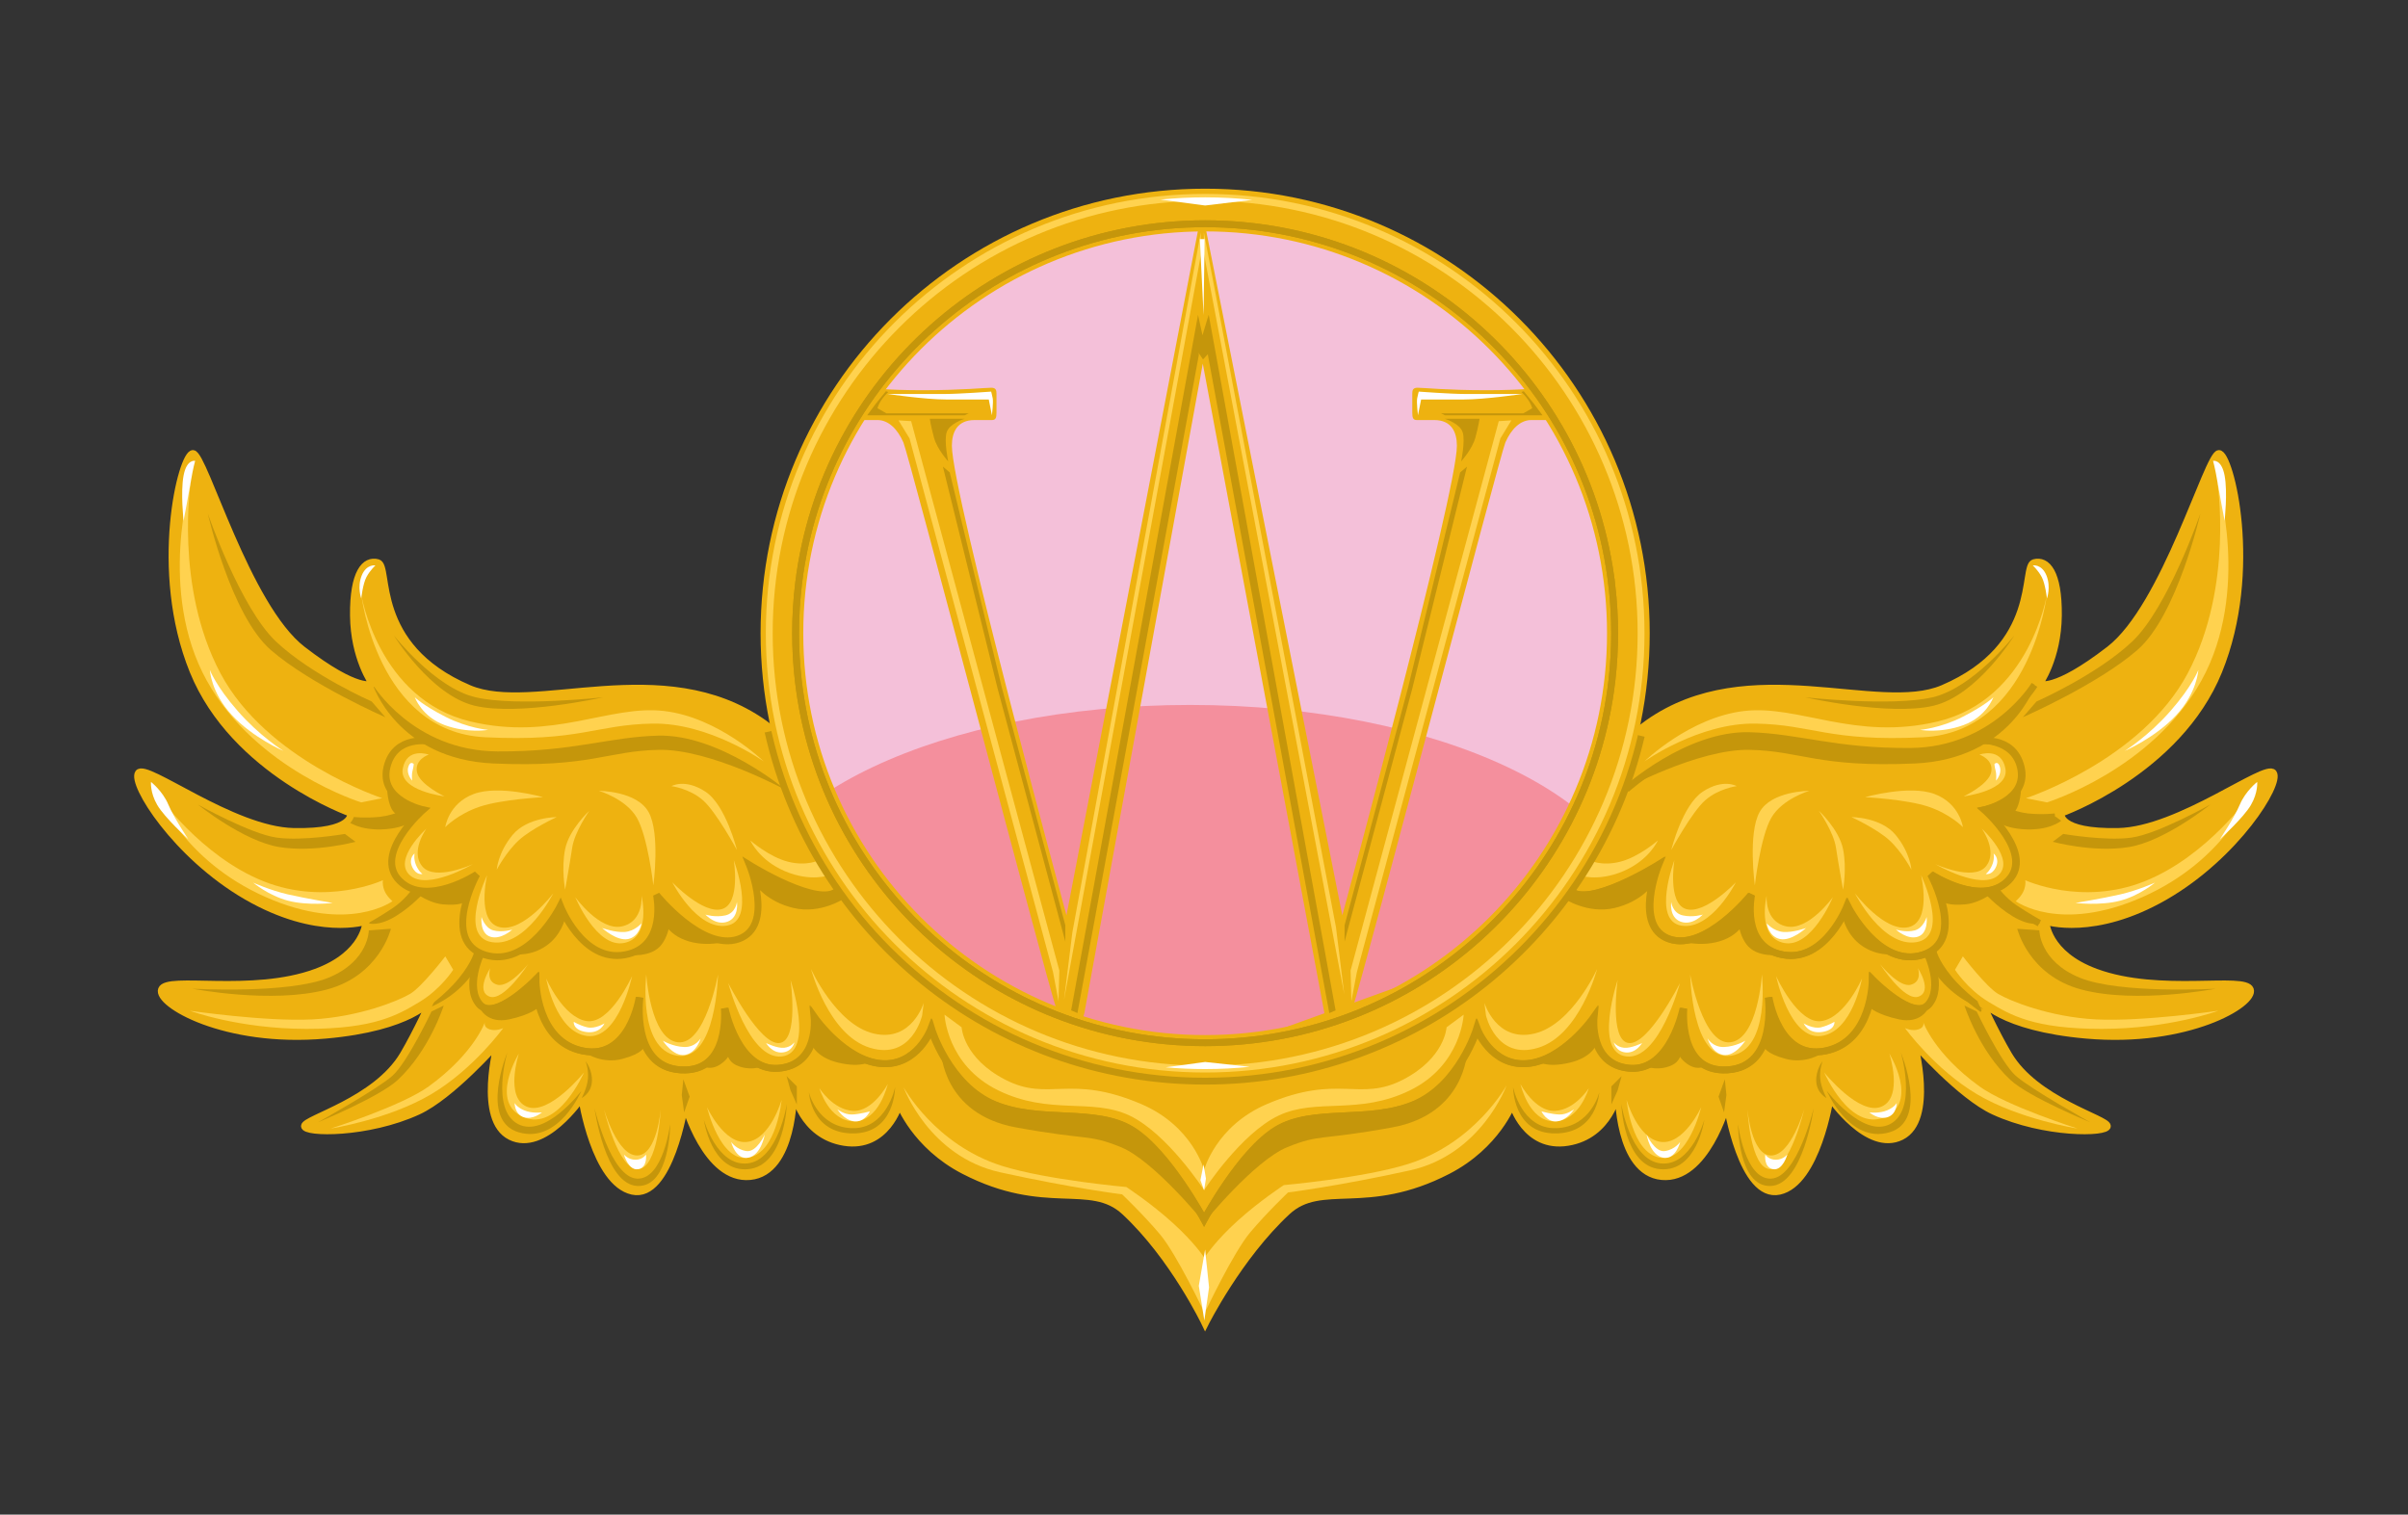 <?xml version="1.0" encoding="UTF-8"?>
<!-- Created with Inkscape (http://www.inkscape.org/) -->
<svg width="124mm" height="78mm" version="1.1" viewBox="0 0 124 78" xmlns="http://www.w3.org/2000/svg" xmlns:cc="http://creativecommons.org/ns#" xmlns:dc="http://purl.org/dc/elements/1.1/" xmlns:rdf="http://www.w3.org/1999/02/22-rdf-syntax-ns#">
 <rect x="0" y="0" width="124" height="78" fill="#333333" stroke="none"/>
 <defs>
  <clipPath id="clipPath20">
   <path d="m0 800h1e3v-800h-1e3z"/>
  </clipPath>
 </defs>
 <g transform="translate(0,-219)">
  <g transform="matrix(.353 0 0 -.353 -114.55 504.17)" clip-path="url(#clipPath20)">
   <g transform="translate(562.8 715.47)">
    <path d="m0 0c0-34.516-27.981-62.497-62.496-62.497-34.516 0-62.496 27.981-62.496 62.497s27.98 62.496 62.496 62.496c34.515 0 62.496-27.98 62.496-62.496" fill="#f4c0d9"/>
   </g>
   <g transform="translate(563.53 674.12)">
    <path d="m0 0c0-17.058-29.285-30.885-65.411-30.885s-65.412 13.827-65.412 30.885c0 17.057 29.286 30.885 65.412 30.885s65.411-13.828 65.411-30.885" fill="#f48f9d"/>
   </g>
   <g transform="translate(552.27 681.36)">
    <path d="m0 0s2.623 13.943 12.657 20.999c14.719 10.349 33.578 1.019 43.005 5.059 14.488 6.21 11.401 17.835 13.29 18.346 1.889 0.512 3.615-1.421 3.557-7.699-0.059-6.277-2.767-10.015-2.767-10.015s2.057-1.244 10.202 5.042c8.144 6.285 14.308 28.466 15.963 28.592 1.656 0.126 5.98-17.018 0-31.736-5.979-14.718-23.01-20.745-23.01-20.745s-0.571-2.834 8.345-2.658 21.548 10.093 22.637 8.532c1.09-1.562-5.441-12.036-15.791-18.015-10.349-5.979-17.408-3.639-17.408-3.639s0.117-4.754 7.29-7.4c9.351-3.449 21.76-0.455 22.537-2.529 0.776-2.074-9.199-7.972-23.917-6.67-12.618 1.118-15.417 5.119-15.417 5.119s2.143-4.691 4.071-7.955c3.986-6.746 14.4-9.334 14.411-10.425 0.012-1.091-9.198-1.227-16.556 2.146-4.904 2.247-11.61 9.894-11.61 9.894s3.024-11.121-1.884-13.574c-4.904-2.453-10.387 5.625-10.387 5.625s-1.876-12.37-7.396-13.597c-5.519-1.226-7.666 12.649-7.666 12.649s-3.067-11.116-9.506-10.503c-6.439 0.614-6.362 12.343-6.362 12.343s-1.149-6.363-7.359-7.36c-6.209-0.996-8.083 5.6-8.083 5.6s-2.266-6.06-9.395-9.739c-11.905-6.145-18.443-1.322-23.457-5.98-7.095-6.59-11.958-16.328-11.958-16.328s-4.635 9.738-11.729 16.328c-5.014 4.658-11.552-0.165-23.457 5.98-7.129 3.679-9.395 9.739-9.395 9.739s-1.874-6.596-8.083-5.6c-6.209 0.997-7.359 7.36-7.359 7.36s0.076-11.729-6.363-12.343c-6.439-0.613-9.505 10.503-9.505 10.503s-2.147-13.875-7.666-12.649c-5.52 1.227-7.395 13.597-7.395 13.597s-5.483-8.078-10.389-5.625-1.884 13.574-1.884 13.574-6.706-7.647-11.608-9.894c-7.359-3.373-16.57-3.237-16.558-2.146s10.425 3.679 14.412 10.425c1.928 3.264 4.071 7.955 4.071 7.955s-2.799-4.001-15.417-5.119c-14.718-1.302-24.693 4.596-23.917 6.67 0.777 2.074 13.185-0.92 22.537 2.529 7.172 2.646 7.29 7.4 7.29 7.4s-7.06-2.34-17.409 3.639c-10.348 5.979-16.88 16.453-15.791 18.015 1.089 1.561 13.722-8.356 22.638-8.532s8.344 2.658 8.344 2.658-17.03 6.027-23.009 20.745c-5.98 14.718-1.656 31.862 0 31.736 1.655-0.126 7.818-22.307 15.963-28.592 8.145-6.286 10.201-5.042 10.201-5.042s-2.707 3.738-2.766 10.015c-0.058 6.278 1.668 8.211 3.557 7.699 1.888-0.511-1.199-12.136 13.29-18.346 9.426-4.04 28.286 5.29 43.004-5.059 10.035-7.056 12.658-20.999 12.658-20.999l23.908-22.236 28.286-5.749 38.865 14.028z" fill="#eeb210"/>
   </g>
   <g transform="translate(464.43 650.27)">
    <path d="m0 0-2.645 4.14s0.23-9.084 10.924-11.039 10.464-0.92 15.293-2.875c4.83-1.954 12.189-11.038 12.189-11.038l-1.724 3.449-4.255 5.75-4.715 4.369-2.989 1.265-5.06 0.69-6.324 0.459-3.68 0.576-3.679 1.38z" fill="#c5960b"/>
   </g>
   <g transform="translate(566.35 685.23)">
    <path d="m0 0s-1.265-2.875-5.06-4.484c-3.794-1.61-6.439-0.575-6.439-0.575l1.495 2.184s1.725-0.919 4.485-0.229c2.759 0.689 5.519 3.104 5.519 3.104" fill="#ffd24f"/>
   </g>
   <g transform="translate(433.96 685.23)">
    <path d="m0 0s1.265-2.875 5.06-4.484c3.794-1.61 6.439-0.575 6.439-0.575l-1.495 2.184s-1.725-0.919-4.484-0.229c-2.76 0.689-5.52 3.104-5.52 3.104" fill="#ffd24f"/>
   </g>
   <g transform="translate(442.81 655.68)">
    <path d="m0 0s0.575-2.07 4.025-2.874c3.449-0.806 4.714 0.229 4.714 0.229l-4.599 2.185-3.795 3.91z" fill="#c5960b"/>
   </g>
   <g transform="translate(430.51 656.02)">
    <path d="m0 0s-0.575-2.645 1.38-3.565c1.955-0.919 3.68-0.23 3.68-0.23l-3.105 2.53-1.84 4.484z" fill="#c5960b"/>
   </g>
   <g transform="translate(427.29 652.23)">
    <path d="m0 0s1.15-0.69 2.759 0.69c1.61 1.38 1.495 3.45 1.495 3.45l-1.379 2.874-0.23-3.449-1.266-2.07z" fill="#c5960b"/>
   </g>
   <g transform="translate(434.69 678.75)">
    <path d="m0 0s1.686-2.453 5.596-3.373 7.36 1.38 7.36 1.38l-0.538 0.92-4.292-0.153-3.373 1.379-5.213 2.07z" fill="#c5960b"/>
   </g>
   <g transform="translate(420.58 675.15)">
    <path d="m0 0s0.383-2.836 3.296-4.216 6.133-0.537 6.133-0.537l-5.289 2.377-2.837 2.913-1.533 1.073z" fill="#c5960b"/>
   </g>
   <g transform="translate(416.06 668.55)">
    <path d="m0 0s3.449-0.537 4.982 1.533 1.227 4.983 1.227 4.983l-1.687 1.456-0.23-4.522-1.226-1.84z" fill="#c5960b"/>
   </g>
   <g transform="translate(399.73 668.63)">
    <path d="m0 0s2.222-0.308 4.446 1.226c2.223 1.533 2.76 3.986 2.76 3.986l-0.92 1.457-2.07-3.066-2.376-2.53z" fill="#c5960b"/>
   </g>
   <g transform="translate(384.1 678.29)">
    <path d="m0 0s2.53-2.146 4.982-2.376c2.454-0.23 3.143 0.306 3.143 0.306l1.38 3.373-3.526-1.38-3.296-0.383z" fill="#c5960b"/>
   </g>
   <g transform="translate(380.95 693.28)">
    <path d="m0 0s0-2.185 0.69-3.45c0.69-1.264 2.645-1.954 2.645-1.954l1.954 1.839-3.104 1.035z" fill="#c5960b"/>
   </g>
   <g transform="translate(393.72 669.13)">
    <path d="m0 0s-0.23-1.495-2.3-4.025c-2.07-2.529-4.944-4.484-4.944-4.484s3.066 0.881 5.749 3.717c2.684 2.837 2.3 4.332 2.3 4.332z" fill="#c5960b"/>
   </g>
   <g transform="translate(384.63 678.1)">
    <path d="m0 0s-1.15-1.61-2.875-2.76c-1.724-1.15-3.564-2.184-3.564-2.184s1.457-0.537 3.986 0.996c2.53 1.533 4.293 3.603 4.293 3.603z" fill="#c5960b"/>
   </g>
   <g transform="translate(375.89 688.68)">
    <path d="m0 0s1.84-0.23 4.024 0c2.185 0.23 4.715 1.495 4.715 1.495l1.227-1.074s-1.15-1.916-5.06-2.222c-3.91-0.307-5.673 1.226-5.673 1.226z" fill="#c5960b"/>
   </g>
   <g transform="translate(446.72 677.98)">
    <path d="m0 0c-2.53-2.76-12.878 3.679-12.878 3.679s3.679-8.969-1.61-10.808c-5.29-1.84-11.959 6.439-11.959 6.439s1.61-7.589-4.599-8.739c-6.21-1.15-9.429 7.129-9.429 7.129s-4.6-9.199-11.039-7.129-1.15 11.728-1.15 11.728-7.359-4.829-11.269-0.92c-3.909 3.91 3.45 10.35 3.45 10.35s-6.439 1.379-5.289 6.208c1.15 4.83 6.362 3.756 6.362 3.756" fill="none" stroke="#c5960b"/>
   </g>
   <g transform="translate(439.14 692.59)">
    <path d="m0 0s-9.659 8.164-18.628 7.934c-7.186-0.184-12.418-2.369-23.457-2.3-12.341 0.077-18.168 9.736-18.168 9.736s3.527-10.886 17.632-11.499 16.558 1.84 24.07 1.993c7.512 0.154 18.551-5.864 18.551-5.864" fill="#c5960b"/>
   </g>
   <g transform="translate(605.67 668.67)">
    <path d="m0 0s2.3-4.83 0.115-7.359c-2.185-2.53-8.164 3.565-8.164 3.565s0-8.97-6.899-10.349c-6.9-1.38-8.279 7.819-8.279 7.819s1.379-10.119-5.98-10.579c-7.358-0.46-6.439 8.969-6.439 8.969s-1.839-9.199-7.819-8.739c-5.979 0.46-5.289 7.359-5.289 7.359s-4.37-6.209-9.659-6.669-7.359 5.059-7.359 5.059-2.53-8.279-9.199-11.038c-6.67-2.76-14.718-0.46-20.007-3.68s-10.541-13.109-10.541-13.109-5.366 9.889-10.656 13.109c-5.289 3.22-13.338 0.92-20.007 3.68-6.669 2.759-9.199 11.038-9.199 11.038s-2.07-5.519-7.359-5.059-9.659 6.669-9.659 6.669 0.69-6.899-5.289-7.359-7.819 8.739-7.819 8.739 0.92-9.429-6.44-8.969c-7.359 0.46-5.979 10.579-5.979 10.579s-1.38-9.199-8.279-7.819c-6.899 1.379-6.899 10.349-6.899 10.349s-5.979-6.095-8.164-3.565c-2.185 2.529 0.115 7.359 0.115 7.359" fill="none" stroke="#c5960b"/>
   </g>
   <g transform="translate(621.31 707.96)">
    <path d="m0 0s-5.825-9.659-18.168-9.736c-11.038-0.069-16.271 2.116-23.457 2.3-8.969 0.23-17.937-7.819-17.937-7.819" fill="none" stroke="#c5960b"/>
   </g>
   <g transform="translate(611.65 699.83)">
    <path d="m0 0s6.439 0.92 7.589-3.91c1.149-4.829-5.29-6.209-5.29-6.209s7.359-6.439 3.45-10.349c-3.909-3.909-11.268 0.92-11.268 0.92s5.289-9.659-1.151-11.728c-6.438-2.07-11.038 7.129-11.038 7.129s-3.22-8.279-9.429-7.129c-6.21 1.149-4.599 8.739-4.599 8.739s-6.669-8.279-11.959-6.44c-5.289 1.84-1.61 10.809-1.61 10.809s-10.348-6.439-12.879-3.679" fill="none" stroke="#c5960b"/>
   </g>
   <g transform="translate(613.72 660.62)">
    <path d="m0 0s-2.875 1.955-4.944 4.484c-2.07 2.53-2.3 4.025-2.3 4.025" fill="none" stroke="#c5960b"/>
   </g>
   <g transform="translate(622 673.15)">
    <path d="m0 0s-1.84 1.035-3.565 2.185c-1.725 1.149-2.875 2.759-2.875 2.759" fill="none" stroke="#c5960b"/>
   </g>
   <g transform="translate(624.3 688.68)">
    <path d="m0 0s-1.84-0.23-4.024 0c-2.186 0.23-4.715 1.495-4.715 1.495" fill="none" stroke="#c5960b"/>
   </g>
   <g transform="translate(552.27 681.36)">
    <path d="m0 0s2.623 13.943 12.657 20.999c14.719 10.349 33.578 1.019 43.005 5.059 14.488 6.21 11.401 17.835 13.29 18.346 1.889 0.512 3.615-1.421 3.557-7.699-0.059-6.277-2.767-10.015-2.767-10.015s2.057-1.244 10.202 5.042c8.144 6.285 14.308 28.466 15.963 28.592 1.656 0.126 5.98-17.018 0-31.736-5.979-14.718-23.01-20.745-23.01-20.745s-0.571-2.834 8.345-2.658 21.548 10.093 22.637 8.532c1.09-1.562-5.441-12.036-15.791-18.015-10.349-5.979-17.408-3.639-17.408-3.639s0.117-4.754 7.29-7.4c9.351-3.449 21.76-0.455 22.537-2.529 0.776-2.074-9.199-7.972-23.917-6.67-12.618 1.118-15.417 5.119-15.417 5.119s2.143-4.691 4.071-7.955c3.986-6.746 14.4-9.334 14.411-10.425 0.012-1.091-9.198-1.227-16.556 2.146-4.904 2.247-11.61 9.894-11.61 9.894s3.024-11.121-1.884-13.574c-4.904-2.453-10.387 5.625-10.387 5.625s-1.876-12.37-7.396-13.597c-5.519-1.226-7.666 12.649-7.666 12.649s-3.067-11.116-9.506-10.503c-6.439 0.614-6.362 12.343-6.362 12.343s-1.149-6.363-7.359-7.36c-6.209-0.996-8.083 5.6-8.083 5.6s-2.266-6.06-9.395-9.739c-11.905-6.145-18.443-1.322-23.457-5.98-7.095-6.59-11.958-16.328-11.958-16.328s-4.635 9.738-11.729 16.328c-5.014 4.658-11.552-0.165-23.457 5.98-7.129 3.679-9.395 9.739-9.395 9.739s-1.874-6.596-8.083-5.6c-6.209 0.997-7.359 7.36-7.359 7.36s0.076-11.729-6.363-12.343c-6.439-0.613-9.505 10.503-9.505 10.503s-2.147-13.875-7.666-12.649c-5.52 1.227-7.395 13.597-7.395 13.597s-5.483-8.078-10.389-5.625-1.884 13.574-1.884 13.574-6.706-7.647-11.608-9.894c-7.359-3.373-16.57-3.237-16.558-2.146s10.425 3.679 14.412 10.425c1.928 3.264 4.071 7.955 4.071 7.955s-2.799-4.001-15.417-5.119c-14.718-1.302-24.693 4.596-23.917 6.67 0.777 2.074 13.185-0.92 22.537 2.529 7.172 2.646 7.29 7.4 7.29 7.4s-7.06-2.34-17.409 3.639c-10.348 5.979-16.88 16.453-15.791 18.015 1.089 1.561 13.722-8.356 22.638-8.532s8.344 2.658 8.344 2.658-17.03 6.027-23.009 20.745c-5.98 14.718-1.656 31.862 0 31.736 1.655-0.126 7.818-22.307 15.963-28.592 8.145-6.286 10.201-5.042 10.201-5.042s-2.707 3.738-2.766 10.015c-0.058 6.278 1.668 8.211 3.557 7.699 1.888-0.511-1.199-12.136 13.29-18.346 9.426-4.04 28.286 5.29 43.004-5.059 10.035-7.056 12.658-20.999 12.658-20.999l23.908-22.236 28.286-5.749 38.865 14.028z" fill="none" stroke="#eeb210"/>
   </g>
   <g transform="translate(437.03 701.2)">
    <path d="m0 0c6.502-28.95 32.363-50.58 63.277-50.58 30.698 0 56.413 21.329 63.138 49.976" fill="none" stroke="#c5960b" stroke-width="2"/>
   </g>
   <g transform="translate(500.31 656.84)">
    <path d="m0 0c-32.378 0-58.625 26.247-58.625 58.624 0 32.378 26.247 58.625 58.625 58.625 32.377 0 58.624-26.247 58.624-58.625 0-32.377-26.247-58.624-58.624-58.624m0 123.48c-35.817 0-64.853-29.036-64.853-64.853 0-35.816 29.036-64.852 64.853-64.852 35.815 0 64.852 29.036 64.852 64.852 0 35.817-29.037 64.853-64.852 64.853" fill="#eeb210"/>
   </g>
   <g transform="translate(550.14 751.28)">
    <path d="m0 0c-0.754 0-3.488-0.362-8.77-0.362-5.845 0-9.146 0.362-10.089 0.362-0.66 0-0.754-0.363-0.754-0.846v-2.78c0-0.726 0.094-1.088 0.661-1.088h2.546c2.546 0 3.3-1.813 3.3-3.747 0-6.891-16.716-68.515-16.716-68.515l-20.468 102.95-19.772-102.95s-16.716 61.624-16.716 68.515c0 1.934 0.755 3.747 3.301 3.747h2.546c0.566 0 0.66 0.362 0.66 1.088v2.78c0 0.483-0.094 0.846-0.754 0.846-0.943 0-4.244-0.362-10.09-0.362-5.281 0-8.015 0.362-8.77 0.362-0.566 0-0.66-0.242-0.66-0.846v-3.022c0-0.484 0-0.846 0.66-0.846h2.263c1.603 0 2.923-1.33 3.772-3.264 0.754-1.692 20.462-76.96 22.349-82.762 0.471-1.33 0.942-3.143 1.98-3.143 1.131 0 1.603 0.966 2.074 2.659l17.272 94.738 17.737-94.738c0.471-1.693 0.944-2.659 2.075-2.659 1.038 0 1.509 1.813 1.981 3.143 1.885 5.802 21.593 81.07 22.348 82.762 0.848 1.934 2.168 3.264 3.771 3.264h2.263c0.661 0 0.661 0.362 0.661 0.846v3.022c0 0.604-0.095 0.846-0.661 0.846" fill="#eeb210"/>
   </g>
   <g transform="translate(563.9 715.47)">
    <path d="m0 0c0-35.12-28.47-63.59-63.588-63.59-35.12 0-63.59 28.47-63.59 63.59 0 35.119 28.47 63.589 63.59 63.589 35.118 0 63.588-28.47 63.588-63.589z" fill="none" stroke="#ffd24f"/>
   </g>
   <g transform="translate(506.81 652.21)">
    <path d="m0 0c-2.137-0.217-4.306-0.329-6.5-0.329-1.941 0-3.861 0.088-5.758 0.258l5.758 0.779z" fill="#fff"/>
   </g>
   <g transform="translate(507.18 778.69)">
    <path d="m0 0c-2.257 0.243-4.551 0.367-6.871 0.367-2.195 0-4.365-0.111-6.503-0.328l6.503-0.862z" fill="#fff"/>
   </g>
   <g transform="translate(559.65 722.35)">
    <path d="m0 0c0.26-2.259 0.394-4.556 0.394-6.884 0-2.329-0.134-4.626-0.394-6.884-3.414-29.75-28.682-52.854-59.345-52.854-30.673 0-55.946 23.116-59.349 52.877-0.258 2.252-0.39 4.54-0.39 6.861 0 2.491 0.152 4.946 0.448 7.357 3.627 29.521 28.789 52.381 59.291 52.381 30.663 0 55.931-23.104 59.345-52.854z" fill="none" stroke="#c5960b"/>
   </g>
   <g transform="translate(559.65 722.35)">
    <path d="m0 0c0.26-2.259 0.394-4.556 0.394-6.884 0-2.329-0.134-4.626-0.394-6.884-3.414-29.75-28.682-52.854-59.345-52.854-30.673 0-55.946 23.116-59.349 52.877-0.258 2.252-0.39 4.54-0.39 6.861 0 2.491 0.152 4.946 0.448 7.357 3.627 29.521 28.789 52.381 59.291 52.381 30.663 0 55.931-23.104 59.345-52.854z" fill="none" stroke="#c5960b"/>
   </g>
   <g transform="translate(465.2 746.75)">
    <path d="m0 0h-5.06s0.154-1.073 0.614-2.76c0.46-1.686 2.069-3.449 2.069-3.449s-0.613 2.913-0.23 4.216c0.384 1.303 2.607 1.993 2.607 1.993" fill="#c5960b"/>
   </g>
   <g transform="translate(463.05 738.93)">
    <path d="m0 0 7.589-31.353 9.276-34.726v-2.377l-9.889 36.95-7.972 32.349z" fill="#c5960b"/>
   </g>
   <g transform="translate(455.58 746.52)">
    <path d="m0 0 1.84-0.115 21.617-80.145-0.115-4.485-0.804 4.255-20.928 77.846z" fill="#ffd24f"/>
   </g>
   <g transform="translate(453.97 750.37)">
    <path d="m0 0h8.393c2.07 0 6.728 0.345 6.728 0.345s0.114-0.402 0.229-0.977-0.115-2.472-0.115-2.472l-0.46 2.299h-6.209c-3.105 0-8.566 0.805-8.566 0.805" fill="#fff"/>
   </g>
   <g transform="translate(481.68 660.05)">
    <path d="m0 0 17.709 96.013-0.116 5.865-18.513-101.48z" fill="#c5960b"/>
   </g>
   <g transform="translate(480.93 671.77)">
    <path d="m0 0 18.743 102.16v-3.334l-19.95-108.6z" fill="#ffd24f"/>
   </g>
   <g transform="translate(535.28 746.75)">
    <path d="m0 0h5.06s-0.154-1.073-0.614-2.76c-0.46-1.686-2.07-3.449-2.07-3.449s0.614 2.913 0.23 4.216c-0.383 1.303-2.606 1.993-2.606 1.993" fill="#c5960b"/>
   </g>
   <g transform="translate(537.51 738.93)">
    <path d="m0 0-7.589-31.353-9.275-34.726v-2.377l9.888 36.95 7.973 32.349z" fill="#c5960b"/>
   </g>
   <g transform="translate(544.98 746.52)">
    <path d="m0 0-1.839-0.115-21.617-80.145 0.115-4.485 0.805 4.255 20.927 77.846z" fill="#ffd24f"/>
   </g>
   <g transform="translate(546.59 750.37)">
    <path d="m0 0h-8.394c-2.07 0-6.727 0.345-6.727 0.345s-0.114-0.402-0.23-0.977c-0.115-0.575 0.116-2.472 0.116-2.472l0.46 2.299h6.209c3.104 0 8.566 0.805 8.566 0.805" fill="#fff"/>
   </g>
   <g transform="translate(518.42 660.05)">
    <path d="m0 0-17.708 96.013 0.115 5.865l18.513-101.48z" fill="#c5960b"/>
   </g>
   <g transform="translate(519.4 672.54)">
    <path d="m0 0-19.278 101.4 7e-3 -3.096 20.478-108.08z" fill="#ffd24f"/>
   </g>
   <g transform="translate(499.54 772.96)">
    <path d="m0 0h0.69l-0.153-11.077z" fill="#fff"/>
   </g>
   <g transform="translate(499.23 756.56)">
    <path d="m0 0 0.039 5.366 0.651-2.99 0.902 2.99 0.172-5.442-0.996-1.074z" fill="#c5960b"/>
   </g>
   <g transform="translate(453.8 747.55)">
    <path d="m0 0-1.296 0.741c0.036 0.123 0.083 0.258 0.146 0.409 0.46 1.092 1.438 1.954 1.438 1.954l-0.345 0.115-1.495-1.839-1.236-1.668h14.229l0.575 0.288z" fill="#c5960b"/>
   </g>
   <g transform="translate(546.73 747.55)">
    <path d="m0 0 1.298 0.741c-0.037 0.123-0.083 0.258-0.148 0.409-0.46 1.092-1.437 1.954-1.437 1.954l0.345 0.115 1.495-1.839 1.236-1.668h-14.229l-0.576 0.288z" fill="#c5960b"/>
   </g>
   <g transform="translate(377.2 721.14)">
    <path d="m0 0s2.299-20.084 18.091-20.851c13.796-0.67 16.098 1.84 24.377 1.993s16.251-5.519 16.251-5.519-6.593 6.439-14.565 7.359-16.189-4.401-28.21-1.533c-13.491 3.22-15.944 18.551-15.944 18.551" fill="#ffd24f"/>
   </g>
   <g transform="translate(381.95 715.16)">
    <path d="m 0,0 c 0,0 5.979,-7.666 11.958,-9.045 5.979,-1.38 18.551,0 18.551,0 0,0 -12.264,-2.76 -18.704,-1.227 C 5.366,-8.739 0,0 0,0" fill="#c5960b"/>
   </g>
   <g transform="translate(385.02 706.12)">
    <path d="m0 0s0.997-2.836 4.37-4.063c3.372-1.226 6.324-0.69 6.324-0.69s-2.951 0.23-6.248 1.917c-3.296 1.686-4.446 2.836-4.446 2.836" fill="#fff"/>
   </g>
   <g transform="translate(379.27 725.36)">
    <path d="m0 0s-1.303 0.23-1.993-1.456c-0.69-1.687-0.076-3.374-0.076-3.374s0.23 2.146 0.766 3.143c0.537 0.997 1.303 1.687 1.303 1.687" fill="#fff"/>
   </g>
   <g transform="translate(352.36 737.7)">
    <path d="m0 0s-4.906-16.098 2.3-29.13c7.205-13.032 22.537-17.784 22.537-17.784l3.066 0.613s-16.864 5.519-23.61 18.244c-6.746 12.726-4.293 28.057-4.293 28.057" fill="#ffd24f"/>
   </g>
   <g transform="translate(354.81 732.95)">
    <path d="m0 0s4.752-13.798 9.965-18.705c5.214-4.905 13.952-8.738 13.952-8.738l1.993-2.3s-10.885 4.753-16.711 9.812-9.199 19.931-9.199 19.931" fill="#c5960b"/>
   </g>
   <g transform="translate(352.97 740.61)">
    <path d="m0 0s-1.227 0.306-1.687-2.146c-0.459-2.454 0-6.593 0-6.593s0.768 3.986 1.074 5.826 0.613 2.913 0.613 2.913" fill="#fff"/>
   </g>
   <g transform="translate(355.12 710.1)">
    <path d="m0 0s0.154-3.296 3.22-6.592c3.066-3.297 7.512-5.213 7.512-5.213s-3.449 2.146-6.669 5.825c-3.219 3.68-4.063 5.98-4.063 5.98" fill="#fff"/>
   </g>
   <g transform="translate(347.45 692.01)">
    <path d="m0 0s3.679-9.659 15.792-15.025c12.112-5.366 18.512-0.613 18.512-0.613s-0.919 0.767-1.226 1.687-0.154 1.38-0.154 1.38-8.24-3.834-17.439-0.154-15.485 12.725-15.485 12.725" fill="#ffd24f"/>
   </g>
   <g transform="translate(353.36 690.48)">
    <path d="m0 0s7.665-4.293 11.499-4.83c3.832-0.536 9.965 0.537 9.965 0.537l1.533-1.149s-5.903-1.611-11.115-0.767c-5.213 0.843-11.882 6.209-11.882 6.209" fill="#c5960b"/>
   </g>
   <g transform="translate(346.53 693.77)">
    <path d="m0 0s-0.153-1.533 0.919-3.372c1.074-1.84 4.523-4.984 4.523-4.984s-2.069 3.067-2.913 5.06c-0.843 1.993-2.529 3.296-2.529 3.296" fill="#fff"/>
   </g>
   <g transform="translate(361.44 679.08)">
    <path d="m0 0s2.207-1.877 5.086-2.636c2.879-0.76 6.508-0.329 6.508-0.329s-3.958 0.661-6.538 1.251c-2.58 0.591-5.056 1.714-5.056 1.714" fill="#fff"/>
   </g>
   <g transform="translate(352.55 663.61)">
    <path d="m0 0s14.028-0.805 19.893 1.61c5.864 2.414 5.864 6.899 5.864 6.899l3.22 0.23s-1.61-6.784-9.314-8.854c-8.008-2.152-19.663 0.115-19.663 0.115" fill="#c5960b"/>
   </g>
   <g transform="translate(352.21 660.39)">
    <path d="m0 0s7.129-2.645 17.018-2.645 13.281 2.013 16.443 3.91 4.944 4.714 4.944 4.714l-1.15 1.955s-3.392-4.427-5.116-5.462c-1.725-1.035-7.532-3.392-14.316-3.737s-17.823 1.265-17.823 1.265" fill="#ffd24f"/>
   </g>
   <g transform="translate(372.73 643.2)">
    <path d="m0 0s8.452 1.323 14.661 5.002c6.209 3.68 10.521 9.659 10.521 9.659s-1.035-0.517-2.013-0.173c-0.977 0.345-0.632 1.093-0.632 1.093s-1.552-4.599-8.221-9.429c-3.952-2.862-14.316-6.152-14.316-6.152" fill="#ffd24f"/>
   </g>
   <g transform="translate(387.45 660.28)">
    <path d="m0 0s-3.507-7.417-5.692-9.372c-2.184-1.954-10.866-6.784-10.866-6.784s8.918 3.657 11.614 6.152c4.656 4.312 6.726 10.866 6.726 10.866z" fill="#c5960b"/>
   </g>
   <g transform="translate(398.51 654.3)">
    <path d="m0 0s-4.139-9.965 1.686-11.651c5.826-1.687 9.123 6.055 9.123 6.055s-5.29-6.975-9.276-4.829c-3.987 2.147-1.533 10.425-1.533 10.425" fill="#c5960b"/>
   </g>
   <g transform="translate(411.23 646.17)">
    <path d="m0 0s1.533-11.191 6.286-11.345c4.753-0.153 4.753 9.045 4.753 9.045s-0.996-8.126-4.83-7.972c-3.833 0.153-6.209 10.272-6.209 10.272" fill="#c5960b"/>
   </g>
   <g transform="translate(427.18 644.48)">
    <path d="m0 0s1.073-7.665 6.439-7.205c5.367 0.46 5.673 9.505 5.673 9.505s-1.303-8.202-5.749-8.662-6.363 6.362-6.363 6.362" fill="#c5960b"/>
   </g>
   <g transform="translate(442.51 648.47)">
    <path d="m0 0s0.307-5.979 6.439-5.979 6.132 6.746 6.132 6.746-1.226-6.133-6.286-5.979c-5.059 0.153-6.285 5.212-6.285 5.212" fill="#c5960b"/>
   </g>
   <g transform="translate(396.02 666.6)">
    <path d="m0 0s-0.69-1.955 1.035-2.414c1.725-0.461 4.485 2.989 4.485 2.989s-3.565-5.519-5.635-4.715c-2.07 0.806 0.115 4.14 0.115 4.14" fill="#ffd24f"/>
   </g>
   <g transform="translate(404.18 665.1)">
    <path d="m0 0s1.38-7.819 5.979-8.394c4.6-0.575 6.554 8.739 6.554 8.739s-3.219-7.129-6.669-6.554-5.864 6.209-5.864 6.209" fill="#ffd24f"/>
   </g>
   <g transform="translate(418.78 665.68)">
    <path d="m0 0s-1.265-10.924 4.484-11.844c5.75-0.92 5.98 11.844 5.98 11.844s-1.84-10.349-5.864-9.889c-4.025 0.46-4.6 9.889-4.6 9.889" fill="#ffd24f"/>
   </g>
   <g transform="translate(430.74 664.42)">
    <path d="m0 0s2.99-11.269 7.819-10.694 1.265 11.154 1.265 11.154 1.265-8.854-1.61-9.199c-2.874-0.345-7.474 8.739-7.474 8.739" fill="#ffd24f"/>
   </g>
   <g transform="translate(442.81 666.48)">
    <path d="m0 0s2.53-9.659 8.624-11.499c6.094-1.839 7.589 4.715 7.589 4.715l0.23 1.84s-1.725-5.749-7.244-4.485c-5.519 1.265-9.199 9.429-9.199 9.429" fill="#ffd24f"/>
   </g>
   <g transform="translate(387.05 697.76)">
    <path d="m0 0s-3.22 1.15-3.795-2.07 6.094-4.024 6.094-4.024-3.679 1.724-4.024 3.564 1.725 2.53 1.725 2.53" fill="#ffd24f"/>
   </g>
   <g transform="translate(386.7 686.95)">
    <path d="m0 0s-4.944-4.484-2.415-6.784c2.53-2.3 9.199 1.61 9.199 1.61s-5.519-2.53-7.359-0.345 0.575 5.519 0.575 5.519" fill="#ffd24f"/>
   </g>
   <g transform="translate(395.56 680.17)">
    <path d="m0 0s-4.254-8.969 0.69-9.774 8.969 7.129 8.969 7.129-4.37-5.749-7.819-4.944c-3.45 0.805-1.84 7.589-1.84 7.589" fill="#ffd24f"/>
   </g>
   <g transform="translate(408.43 676.95)">
    <path d="m0 0s3.105-7.474 7.129-6.669c4.025 0.805 2.53 6.899 2.53 6.899s0.345-3.794-2.875-4.484-6.784 4.254-6.784 4.254" fill="#ffd24f"/>
   </g>
   <g transform="translate(422.58 679.13)">
    <path d="m0 0s3.565-7.014 7.934-6.324c4.37 0.69 1.035 9.544 1.035 9.544s1.035-6.324-1.725-7.129c-2.759-0.805-7.244 3.909-7.244 3.909" fill="#ffd24f"/>
   </g>
   <g transform="translate(394.52 660.74)">
    <path d="m0 0s1.035-2.3 4.254-1.61c3.22 0.69 4.255 1.725 4.255 1.725l-0.46 4.025-3.795-3.45z" fill="#c5960b"/>
   </g>
   <g transform="translate(410.04 654.18)">
    <path d="m0 0s2.3-1.61 5.29-0.805c2.989 0.805 3.104 1.725 3.104 1.725l-0.92 2.99v2.759l-1.495-3.219-1.265-2.3-2.759-0.92z" fill="#c5960b"/>
   </g>
   <g transform="translate(384.86 696.38)">
    <path d="m0 0s-0.517 0.575-0.805-0.46c-0.287-1.035 0.575-1.955 0.575-1.955s-0.115 0.748 0.058 1.437c0.172 0.69 0.172 0.978 0.172 0.978" fill="#fff"/>
   </g>
   <g transform="translate(384.98 683.33)">
    <path d="m0 0s-0.92-0.69-0.345-1.955 1.495-1.035 1.495-1.035-0.518 0.345-0.92 1.265-0.23 1.725-0.23 1.725" fill="#fff"/>
   </g>
   <g transform="translate(394.75 674.07)">
    <path d="m0 0s-0.288-2.357 1.265-2.875c1.552-0.517 3.219 1.035 3.219 1.035s-1.495-0.46-2.759-0.115c-1.265 0.345-1.725 1.955-1.725 1.955" fill="#fff"/>
   </g>
   <g transform="translate(412.34 672.46)">
    <path d="m0 0s2.127-1.955 3.794-1.61c1.668 0.345 1.955 2.3 1.955 2.3s-0.977-1.15-2.415-1.265c-1.437-0.115-3.334 0.575-3.334 0.575" fill="#fff"/>
   </g>
   <g transform="translate(427.41 674.42)">
    <path d="m0 0s1.495-1.667 3.22-1.035c1.724 0.633 1.38 2.875 1.38 2.875s-0.173-1.61-1.668-1.955-2.932 0.115-2.932 0.115" fill="#fff"/>
   </g>
   <g transform="translate(408.2 658.78)">
    <path d="m0 0s-0.172-1.207 1.84-1.495c2.012-0.287 2.644 1.265 2.644 1.265s-1.38-0.862-2.529-0.575c-1.15 0.288-1.955 0.805-1.955 0.805" fill="#fff"/>
   </g>
   <g transform="translate(421.2 656.02)">
    <path d="m0 0s1.495-2.357 3.219-2.07c1.725 0.288 2.3 2.415 2.3 2.415s-0.748-1.322-2.415-1.265c-1.667 0.058-3.104 0.92-3.104 0.92" fill="#fff"/>
   </g>
   <g transform="translate(436.26 655.68)">
    <path d="m0 0s0.862-1.495 2.357-1.38 1.783 1.495 1.783 1.495-0.46-0.69-1.495-0.805-2.645 0.69-2.645 0.69" fill="#fff"/>
   </g>
   <g transform="translate(389.46 687.18)">
    <path d="m 0,0 c 0,0 1.84,1.917 5.06,2.99 3.219,1.072 9.198,1.379 9.198,1.379 0,0 -6.439,1.84 -10.118,0.46 C 0.46,3.45 0,0 0,0" fill="#ffd24f"/>
   </g>
   <g transform="translate(405.71 688.64)">
    <path d="m0 0s-4.293 0-6.439-2.607c-2.147-2.606-2.3-5.059-2.3-5.059s1.38 2.607 3.22 4.293 5.519 3.373 5.519 3.373" fill="#ffd24f"/>
   </g>
   <g transform="translate(410.47 689.56)">
    <path d="m0 0s-2.952-2.722-3.526-5.596c-0.576-2.875 0-5.902 0-5.902s0.69 3.832 1.034 6.132c0.345 2.3 2.492 5.366 2.492 5.366" fill="#ffd24f"/>
   </g>
   <g transform="translate(411.88 692.47)">
    <path d="m 0,0 c 0,0 3.909,-1.15 5.519,-3.909 1.61,-2.76 2.415,-9.889 2.415,-9.889 0,0 1.035,7.589 -0.69,10.694 C 5.519,0 0,0 0,0" fill="#ffd24f"/>
   </g>
   <g transform="translate(422.46 693.16)">
    <path d="m0 0s2.645-0.345 4.6-2.069c1.954-1.725 4.944-7.244 4.944-7.244s-1.61 6.554-4.6 8.508c-2.989 1.955-4.944 0.805-4.944 0.805" fill="#ffd24f"/>
   </g>
   <g transform="translate(409.93 653.03)">
    <path d="m0 0s0.46-1.15 0.345-2.53-0.918-2.845-0.918-2.845 1.378 0.661 1.493 2.385c0.115 1.725-0.92 2.99-0.92 2.99" fill="#c5960b"/>
   </g>
   <g transform="translate(424.19 650.39)">
    <path d="m0 0-0.23-2.3 0.345-2.53 0.805 2.3z" fill="#c5960b"/>
   </g>
   <g transform="translate(439.25 650.85)">
    <path d="m0 0 0.575-2.07 0.92-2.07v2.645z" fill="#c5960b"/>
   </g>
   <g transform="translate(400.19 654.14)">
    <path d="m0 0s-4.37-7.129 0.69-9.275c5.059-2.147 8.815 6.515 8.815 6.515s-5.135-6.362-8.355-4.982-1.15 7.742-1.15 7.742" fill="#ffd24f"/>
   </g>
   <g transform="translate(412.61 646.02)">
    <path d="m0 0s2.07-8.893 4.983-8.739c2.913 0.153 3.296 8.739 3.296 8.739s-0.537-6.746-3.449-6.746c-2.913 0-4.83 6.746-4.83 6.746" fill="#ffd24f"/>
   </g>
   <g transform="translate(427.64 646.32)">
    <path d="m0 0s1.917-8.126 6.056-7.359c4.14 0.766 4.83 8.432 4.83 8.432s-1.61-5.673-4.983-6.133-5.903 5.06-5.903 5.06" fill="#ffd24f"/>
   </g>
   <g transform="translate(444.04 649.08)">
    <path d="m0 0s1.38-4.83 5.06-4.83c3.679 0 4.906 5.443 4.906 5.443s-2.147-4.063-5.06-3.909c-2.912 0.153-4.906 3.296-4.906 3.296" fill="#ffd24f"/>
   </g>
   <g transform="translate(462.29 659.82)">
    <path d="m0 0s0.307-7.359 7.819-11.039c7.513-3.679 13.645-1.073 19.164-3.679s10.885-10.886 10.885-10.886v2.913s-1.656 6.442-9.198 9.659c-10.426 4.446-13.416 0.268-19.778 3.526-6.181 3.166-6.401 7.666-6.401 7.666z" fill="#ffd24f"/>
   </g>
   <g transform="translate(456.31 649.24)">
    <path d="m0 0s3.679-10.119 14.105-12.418c10.425-2.3 17.785-3.22 17.785-3.22s3.066-2.913 5.519-5.826c2.452-2.913 6.439-11.346 6.439-11.346v7.973s-1.379 2.146-4.6 5.059c-3.219 2.914-6.745 5.213-6.745 5.213s-11.565 1.027-18.091 3.066c-9.813 3.066-14.412 11.499-14.412 11.499" fill="#ffd24f"/>
   </g>
   <g transform="translate(535.88 650.27)">
    <path d="m0 0 2.644 4.14s-0.229-9.084-10.922-11.039c-10.695-1.955-10.464-0.92-15.294-2.875-4.829-1.954-12.188-11.038-12.188-11.038l1.725 3.449 4.254 5.75 4.714 4.369 2.99 1.265 5.059 0.69 6.325 0.459 3.679 0.576 3.68 1.38z" fill="#c5960b"/>
   </g>
   <g transform="translate(557.49 655.68)">
    <path d="m0 0s-0.574-2.07-4.024-2.874c-3.45-0.806-4.714 0.229-4.714 0.229l4.599 2.185 3.794 3.91z" fill="#c5960b"/>
   </g>
   <g transform="translate(569.8 656.02)">
    <path d="m0 0s0.575-2.645-1.38-3.565c-1.954-0.919-3.68-0.23-3.68-0.23l3.106 2.53 1.839 4.484z" fill="#c5960b"/>
   </g>
   <g transform="translate(573.02 652.23)">
    <path d="m0 0s-1.149-0.69-2.76 0.69c-1.609 1.38-1.495 3.45-1.495 3.45l1.38 2.874 0.23-3.449 1.265-2.07z" fill="#c5960b"/>
   </g>
   <g transform="translate(565.62 678.75)">
    <path d="m0 0s-1.686-2.453-5.596-3.373-7.359 1.38-7.359 1.38l0.536 0.92 4.293-0.153 3.374 1.379 5.212 2.07z" fill="#c5960b"/>
   </g>
   <g transform="translate(579.73 675.15)">
    <path d="m0 0s-0.383-2.836-3.297-4.216c-2.912-1.38-6.132-0.537-6.132-0.537l5.289 2.377 2.836 2.913 1.533 1.073z" fill="#c5960b"/>
   </g>
   <g transform="translate(584.25 668.55)">
    <path d="m0 0s-3.45-0.537-4.982 1.533c-1.534 2.07-1.228 4.983-1.228 4.983l1.688 1.456 0.229-4.522 1.227-1.84z" fill="#c5960b"/>
   </g>
   <g transform="translate(600.58 668.63)">
    <path d="m0 0s-2.222-0.308-4.445 1.226c-2.224 1.533-2.76 3.986-2.76 3.986l0.92 1.457 2.069-3.066 2.377-2.53z" fill="#c5960b"/>
   </g>
   <g transform="translate(616.21 678.29)">
    <path d="m0 0s-2.53-2.146-4.983-2.376-3.143 0.306-3.143 0.306l-1.379 3.373 3.526-1.38 3.295-0.383z" fill="#c5960b"/>
   </g>
   <g transform="translate(619.36 693.28)">
    <path d="m0 0s0-2.185-0.69-3.45c-0.69-1.264-2.645-1.954-2.645-1.954l-1.955 1.839 3.105 1.035z" fill="#c5960b"/>
   </g>
   <g transform="translate(606.59 669.13)">
    <path d="m0 0s0.229-1.495 2.3-4.025c2.069-2.529 4.944-4.484 4.944-4.484s-3.066 0.881-5.75 3.717c-2.683 2.837-2.299 4.332-2.299 4.332z" fill="#c5960b"/>
   </g>
   <g transform="translate(615.68 678.1)">
    <path d="m0 0s1.149-1.61 2.874-2.76c1.726-1.15 3.565-2.184 3.565-2.184s-1.457-0.537-3.987 0.996c-2.529 1.533-4.292 3.603-4.292 3.603z" fill="#c5960b"/>
   </g>
   <g transform="translate(624.42 688.68)">
    <path d="m0 0s-1.84-0.23-4.024 0c-2.185 0.23-4.714 1.495-4.714 1.495l-1.228-1.074s1.151-1.916 5.06-2.222c3.909-0.307 5.674 1.226 5.674 1.226z" fill="#c5960b"/>
   </g>
   <g transform="translate(553.58 677.98)">
    <path d="m0 0c2.529-2.76 12.879 3.679 12.879 3.679s-3.68-8.969 1.609-10.808c5.289-1.84 11.959 6.439 11.959 6.439s-1.61-7.589 4.599-8.739c6.21-1.15 9.429 7.129 9.429 7.129s4.599-9.199 11.039-7.129c6.439 2.07 1.15 11.728 1.15 11.728s7.358-4.829 11.269-0.92c3.909 3.91-3.451 10.35-3.451 10.35s6.44 1.379 5.29 6.208c-1.15 4.83-6.362 3.756-6.362 3.756" fill="none" stroke="#c5960b"/>
   </g>
   <g transform="translate(561.17 692.59)">
    <path d="m0 0s9.659 8.164 18.628 7.934c7.186-0.184 12.419-2.369 23.457-2.3 12.342 0.077 18.168 9.736 18.168 9.736s-3.527-10.886-17.632-11.499-16.557 1.84-24.069 1.993c-7.513 0.154-18.552-5.864-18.552-5.864" fill="#c5960b"/>
   </g>
   <g transform="translate(394.64 668.67)">
    <path d="m0 0s-2.3-4.83-0.115-7.359c2.185-2.53 8.164 3.565 8.164 3.565s0-8.97 6.899-10.349c6.899-1.38 8.279 7.819 8.279 7.819s-1.38-10.119 5.98-10.579c7.359-0.46 6.439 8.969 6.439 8.969s1.839-9.199 7.819-8.739c5.979 0.46 5.289 7.359 5.289 7.359s4.37-6.209 9.659-6.669 7.359 5.059 7.359 5.059 2.53-8.279 9.199-11.038c6.669-2.76 14.718-0.46 20.008-3.68 5.289-3.22 10.541-13.109 10.541-13.109s5.365 9.889 10.655 13.109c5.289 3.22 13.338 0.92 20.007 3.68 6.67 2.759 9.199 11.038 9.199 11.038s2.069-5.519 7.359-5.059c5.289 0.46 9.658 6.669 9.658 6.669s-0.689-6.899 5.29-7.359 7.819 8.739 7.819 8.739-0.92-9.429 6.439-8.969c7.36 0.46 5.98 10.579 5.98 10.579s1.38-9.199 8.279-7.819c6.899 1.379 6.899 10.349 6.899 10.349s5.979-6.095 8.164-3.565c2.184 2.529-0.115 7.359-0.115 7.359" fill="none" stroke="#c5960b"/>
   </g>
   <g transform="translate(623.11 721.14)">
    <path d="m0 0s-2.299-20.084-18.092-20.851c-13.796-0.67-16.096 1.84-24.376 1.993-8.279 0.153-16.252-5.519-16.252-5.519s6.593 6.439 14.565 7.359c7.971 0.92 16.189-4.401 28.211-1.533 13.49 3.22 15.944 18.551 15.944 18.551" fill="#ffd24f"/>
   </g>
   <g transform="translate(618.36 715.16)">
    <path d="m0 0s-5.979-7.666-11.958-9.045c-5.978-1.38-18.551 0-18.551 0s12.265-2.76 18.704-1.227c6.44 1.533 11.805 10.272 11.805 10.272" fill="#c5960b"/>
   </g>
   <g transform="translate(615.29 706.12)">
    <path d="m0 0s-0.997-2.836-4.37-4.063c-3.373-1.226-6.324-0.69-6.324-0.69s2.95 0.23 6.247 1.917c3.297 1.686 4.447 2.836 4.447 2.836" fill="#fff"/>
   </g>
   <g transform="translate(621.04 725.36)">
    <path d="m0 0s1.303 0.23 1.992-1.456c0.691-1.687 0.078-3.374 0.078-3.374s-0.23 2.146-0.767 3.143-1.303 1.687-1.303 1.687" fill="#fff"/>
   </g>
   <g transform="translate(647.95 737.7)">
    <path d="m0 0s4.905-16.098-2.3-29.13c-7.206-13.032-22.537-17.784-22.537-17.784l-3.066 0.613s16.864 5.519 23.61 18.244c6.746 12.726 4.293 28.057 4.293 28.057" fill="#ffd24f"/>
   </g>
   <g transform="translate(645.5 732.95)">
    <path d="m0 0s-4.752-13.798-9.965-18.705c-5.213-4.905-13.952-8.738-13.952-8.738l-1.992-2.3s10.885 4.753 16.711 9.812 9.198 19.931 9.198 19.931" fill="#c5960b"/>
   </g>
   <g transform="translate(647.34 740.61)">
    <path d="m0 0s1.228 0.306 1.687-2.146c0.461-2.454 0-6.593 0-6.593s-0.767 3.986-1.073 5.826-0.614 2.913-0.614 2.913" fill="#fff"/>
   </g>
   <g transform="translate(645.19 710.1)">
    <path d="m0 0s-0.155-3.296-3.221-6.592c-3.066-3.297-7.512-5.213-7.512-5.213s3.449 2.146 6.669 5.825c3.219 3.68 4.064 5.98 4.064 5.98" fill="#fff"/>
   </g>
   <g transform="translate(652.86 692.01)">
    <path d="m0 0s-3.679-9.659-15.791-15.025c-12.111-5.366-18.513-0.613-18.513-0.613s0.92 0.767 1.227 1.687 0.153 1.38 0.153 1.38 8.24-3.834 17.44-0.154c9.199 3.68 15.484 12.725 15.484 12.725" fill="#ffd24f"/>
   </g>
   <g transform="translate(646.95 690.48)">
    <path d="m0 0s-7.666-4.293-11.498-4.83c-3.832-0.536-9.966 0.537-9.966 0.537l-1.533-1.149s5.903-1.611 11.116-0.767c5.212 0.843 11.881 6.209 11.881 6.209" fill="#c5960b"/>
   </g>
   <g transform="translate(653.78 693.77)">
    <path d="m0 0s0.153-1.533-0.92-3.372c-1.072-1.84-4.522-4.984-4.522-4.984s2.07 3.067 2.913 5.06c0.842 1.993 2.529 3.296 2.529 3.296" fill="#fff"/>
   </g>
   <g transform="translate(638.87 679.08)">
    <path d="m0 0s-2.209-1.877-5.087-2.636c-2.878-0.76-6.508-0.329-6.508-0.329s3.958 0.661 6.538 1.251c2.58 0.591 5.057 1.714 5.057 1.714" fill="#fff"/>
   </g>
   <g transform="translate(647.76 663.61)">
    <path d="m0 0s-14.028-0.805-19.893 1.61c-5.864 2.414-5.864 6.899-5.864 6.899l-3.22 0.23s1.61-6.784 9.314-8.854c8.008-2.152 19.663 0.115 19.663 0.115" fill="#c5960b"/>
   </g>
   <g transform="translate(648.1 660.39)">
    <path d="m0 0s-7.129-2.645-17.018-2.645-13.281 2.013-16.443 3.91-4.944 4.714-4.944 4.714l1.149 1.955s3.393-4.427 5.117-5.462c1.725-1.035 7.532-3.392 14.316-3.737s17.823 1.265 17.823 1.265" fill="#ffd24f"/>
   </g>
   <g transform="translate(627.58 643.2)">
    <path d="m0 0s-8.451 1.323-14.66 5.002c-6.209 3.68-10.522 9.659-10.522 9.659s1.036-0.517 2.013-0.173c0.977 0.345 0.632 1.093 0.632 1.093s1.553-4.599 8.222-9.429c3.953-2.862 14.315-6.152 14.315-6.152" fill="#ffd24f"/>
   </g>
   <g transform="translate(612.86 660.28)">
    <path d="m0 0s3.507-7.417 5.691-9.372c2.185-1.954 10.867-6.784 10.867-6.784s-8.918 3.657-11.614 6.152c-4.657 4.312-6.726 10.866-6.726 10.866z" fill="#c5960b"/>
   </g>
   <g transform="translate(601.8 654.3)">
    <path d="m0 0s4.14-9.965-1.687-11.651c-5.825-1.687-9.121 6.055-9.121 6.055s5.289-6.975 9.276-4.829c3.986 2.147 1.532 10.425 1.532 10.425" fill="#c5960b"/>
   </g>
   <g transform="translate(589.08 646.17)">
    <path d="m0 0s-1.532-11.191-6.286-11.345c-4.753-0.153-4.753 9.045-4.753 9.045s0.996-8.126 4.83-7.972c3.833 0.153 6.209 10.272 6.209 10.272" fill="#c5960b"/>
   </g>
   <g transform="translate(573.13 644.48)">
    <path d="m0 0s-1.073-7.665-6.439-7.205-5.673 9.505-5.673 9.505 1.302-8.202 5.749-8.662 6.363 6.362 6.363 6.362" fill="#c5960b"/>
   </g>
   <g transform="translate(557.8 648.47)">
    <path d="m0 0s-0.308-5.979-6.44-5.979c-6.131 0-6.131 6.746-6.131 6.746s1.226-6.133 6.286-5.979c5.058 0.153 6.285 5.212 6.285 5.212" fill="#c5960b"/>
   </g>
   <g transform="translate(604.29 666.6)">
    <path d="m0 0s0.69-1.955-1.035-2.414c-1.725-0.461-4.484 2.989-4.484 2.989s3.564-5.519 5.634-4.715c2.07 0.806-0.115 4.14-0.115 4.14" fill="#ffd24f"/>
   </g>
   <g transform="translate(596.13 665.1)">
    <path d="m0 0s-1.38-7.819-5.979-8.394c-4.6-0.575-6.554 8.739-6.554 8.739s3.22-7.129 6.669-6.554 5.864 6.209 5.864 6.209" fill="#ffd24f"/>
   </g>
   <g transform="translate(581.53 665.68)">
    <path d="m0 0s1.265-10.924-4.484-11.844-5.98 11.844-5.98 11.844 1.84-10.349 5.864-9.889c4.026 0.46 4.6 9.889 4.6 9.889" fill="#ffd24f"/>
   </g>
   <g transform="translate(569.57 664.42)">
    <path d="m0 0s-2.99-11.269-7.819-10.694-1.265 11.154-1.265 11.154-1.265-8.854 1.609-9.199c2.875-0.345 7.475 8.739 7.475 8.739" fill="#ffd24f"/>
   </g>
   <g transform="translate(557.49 666.48)">
    <path d="m0 0s-2.529-9.659-8.624-11.499c-6.094-1.839-7.589 4.715-7.589 4.715l-0.229 1.84s1.724-5.749 7.244-4.485c5.519 1.265 9.198 9.429 9.198 9.429" fill="#ffd24f"/>
   </g>
   <g transform="translate(613.26 697.76)">
    <path d="m0 0s3.22 1.15 3.795-2.07c0.574-3.22-6.095-4.024-6.095-4.024s3.68 1.724 4.025 3.564c0.344 1.84-1.725 2.53-1.725 2.53" fill="#ffd24f"/>
   </g>
   <g transform="translate(613.61 686.95)">
    <path d="m0 0s4.944-4.484 2.415-6.784-9.199 1.61-9.199 1.61 5.519-2.53 7.359-0.345-0.575 5.519-0.575 5.519" fill="#ffd24f"/>
   </g>
   <g transform="translate(604.75 680.17)">
    <path d="m0 0s4.254-8.969-0.69-9.774c-4.945-0.805-8.969 7.129-8.969 7.129s4.37-5.749 7.819-4.944 1.84 7.589 1.84 7.589" fill="#ffd24f"/>
   </g>
   <g transform="translate(591.88 676.95)">
    <path d="m0 0s-3.104-7.474-7.129-6.669c-4.024 0.805-2.529 6.899-2.529 6.899s-0.346-3.794 2.874-4.484c3.219-0.69 6.784 4.254 6.784 4.254" fill="#ffd24f"/>
   </g>
   <g transform="translate(577.73 679.13)">
    <path d="m0 0s-3.564-7.014-7.934-6.324-1.036 9.544-1.036 9.544-1.034-6.324 1.726-7.129 7.244 3.909 7.244 3.909" fill="#ffd24f"/>
   </g>
   <g transform="translate(605.79 660.74)">
    <path d="m0 0s-1.035-2.3-4.255-1.61-4.255 1.725-4.255 1.725l0.46 4.025 3.795-3.45z" fill="#c5960b"/>
   </g>
   <g transform="translate(590.27 654.18)">
    <path d="m0 0s-2.3-1.61-5.289-0.805c-2.99 0.805-3.105 1.725-3.105 1.725l0.919 2.99v2.759l1.496-3.219 1.264-2.3 2.76-0.92z" fill="#c5960b"/>
   </g>
   <g transform="translate(615.45 696.38)">
    <path d="M 0,0 C 0,0 0.518,0.575 0.805,-0.46 1.093,-1.495 0.23,-2.415 0.23,-2.415 c 0,0 0.115,0.748 -0.057,1.437 C 0,-0.288 0,0 0,0" fill="#fff"/>
   </g>
   <g transform="translate(615.33 683.33)">
    <path d="m0 0s0.92-0.69 0.346-1.955c-0.575-1.265-1.495-1.035-1.495-1.035s0.517 0.345 0.92 1.265c0.402 0.92 0.229 1.725 0.229 1.725" fill="#fff"/>
   </g>
   <g transform="translate(605.56 674.07)">
    <path d="m0 0s0.287-2.357-1.265-2.875c-1.552-0.517-3.219 1.035-3.219 1.035s1.495-0.46 2.759-0.115c1.265 0.345 1.725 1.955 1.725 1.955" fill="#fff"/>
   </g>
   <g transform="translate(587.97 672.46)">
    <path d="m0 0s-2.127-1.955-3.795-1.61c-1.667 0.345-1.954 2.3-1.954 2.3s0.978-1.15 2.414-1.265c1.438-0.115 3.335 0.575 3.335 0.575" fill="#fff"/>
   </g>
   <g transform="translate(572.9 674.42)">
    <path d="m0 0s-1.494-1.667-3.22-1.035c-1.724 0.633-1.38 2.875-1.38 2.875s0.173-1.61 1.668-1.955 2.932 0.115 2.932 0.115" fill="#fff"/>
   </g>
   <g transform="translate(592.11 658.78)">
    <path d="m0 0s0.172-1.207-1.84-1.495c-2.013-0.287-2.644 1.265-2.644 1.265s1.38-0.862 2.529-0.575c1.15 0.288 1.955 0.805 1.955 0.805" fill="#fff"/>
   </g>
   <g transform="translate(579.11 656.02)">
    <path d="m0 0s-1.495-2.357-3.22-2.07c-1.724 0.288-2.3 2.415-2.3 2.415s0.747-1.322 2.414-1.265c1.669 0.058 3.106 0.92 3.106 0.92" fill="#fff"/>
   </g>
   <g transform="translate(564.05 655.68)">
    <path d="m0 0s-0.862-1.495-2.357-1.38-1.783 1.495-1.783 1.495 0.46-0.69 1.496-0.805c1.034-0.115 2.644 0.69 2.644 0.69" fill="#fff"/>
   </g>
   <g transform="translate(610.85 687.18)">
    <path d="m 0,0 c 0,0 -1.84,1.917 -5.059,2.99 -3.219,1.072 -9.199,1.379 -9.199,1.379 0,0 6.44,1.84 10.119,0.46 C -0.46,3.45 0,0 0,0" fill="#ffd24f"/>
   </g>
   <g transform="translate(594.6 688.64)">
    <path d="m0 0s4.292 0 6.438-2.607c2.147-2.606 2.3-5.059 2.3-5.059s-1.38 2.607-3.22 4.293c-1.838 1.686-5.518 3.373-5.518 3.373" fill="#ffd24f"/>
   </g>
   <g transform="translate(589.84 689.56)">
    <path d="m0 0s2.951-2.722 3.526-5.596c0.576-2.875 0-5.902 0-5.902s-0.689 3.832-1.035 6.132c-0.345 2.3-2.491 5.366-2.491 5.366" fill="#ffd24f"/>
   </g>
   <g transform="translate(588.43 692.47)">
    <path d="m0 0s-3.909-1.15-5.519-3.909c-1.61-2.76-2.415-9.889-2.415-9.889s-1.035 7.589 0.69 10.694c1.725 3.104 7.244 3.104 7.244 3.104" fill="#ffd24f"/>
   </g>
   <g transform="translate(577.85 693.16)">
    <path d="m0 0s-2.645-0.345-4.599-2.069c-1.955-1.725-4.945-7.244-4.945-7.244s1.61 6.554 4.6 8.508c2.99 1.955 4.944 0.805 4.944 0.805" fill="#ffd24f"/>
   </g>
   <g transform="translate(590.38 653.03)">
    <path d="m0 0s-0.46-1.15-0.346-2.53c0.116-1.38 0.919-2.845 0.919-2.845s-1.379 0.661-1.493 2.385c-0.115 1.725 0.92 2.99 0.92 2.99" fill="#c5960b"/>
   </g>
   <g transform="translate(576.12 650.39)">
    <path d="m0 0 0.23-2.3-0.345-2.53-0.805 2.3z" fill="#c5960b"/>
   </g>
   <g transform="translate(561.06 650.85)">
    <path d="m0 0-0.575-2.07-0.92-2.07v2.645z" fill="#c5960b"/>
   </g>
   <g transform="translate(600.12 654.14)">
    <path d="m0 0s4.371-7.129-0.689-9.275c-5.06-2.147-8.816 6.515-8.816 6.515s5.136-6.362 8.356-4.982 1.149 7.742 1.149 7.742" fill="#ffd24f"/>
   </g>
   <g transform="translate(587.7 646.02)">
    <path d="m0 0s-2.069-8.893-4.982-8.739c-2.914 0.153-3.297 8.739-3.297 8.739s0.537-6.746 3.45-6.746 4.829 6.746 4.829 6.746" fill="#ffd24f"/>
   </g>
   <g transform="translate(572.67 646.32)">
    <path d="m0 0s-1.916-8.126-6.056-7.359c-4.139 0.766-4.829 8.432-4.829 8.432s1.61-5.673 4.982-6.133 5.903 5.06 5.903 5.06" fill="#ffd24f"/>
   </g>
   <g transform="translate(556.27 649.08)">
    <path d="m0 0s-1.38-4.83-5.06-4.83c-3.679 0-4.906 5.443-4.906 5.443s2.147-4.063 5.059-3.909c2.913 0.153 4.907 3.296 4.907 3.296" fill="#ffd24f"/>
   </g>
   <g transform="translate(538.02 659.82)">
    <path d="m0 0s-0.308-7.359-7.819-11.039c-7.513-3.679-13.645-1.073-19.164-3.679-5.52-2.606-10.886-10.886-10.886-10.886v2.913s1.656 6.442 9.199 9.659c10.426 4.446 13.415 0.268 19.778 3.526 6.181 3.166 6.401 7.666 6.401 7.666z" fill="#ffd24f"/>
   </g>
   <g transform="translate(544.29 649.52)">
    <path d="m0 0s-3.68-10.119-14.104-12.418c-10.426-2.3-17.786-3.22-17.786-3.22s-3.066-2.913-5.519-5.826c-2.452-2.913-6.439-11.346-6.439-11.346v7.973s1.38 2.147 4.599 5.06c3.22 2.913 6.747 5.212 6.747 5.212s11.565 1.027 18.091 3.066c9.811 3.066 14.411 11.499 14.411 11.499" fill="#ffd24f"/>
   </g>
   <g transform="translate(500.19 615.2)">
    <path d="m0 0-0.805 5.06 0.92 5.289 0.574-5.519z" fill="#fff"/>
   </g>
   <g transform="translate(500.08 637.97)">
    <path d="m0 0-0.46-2.3 0.536-1.456 0.269 1.686z" fill="#fff"/>
   </g>
   <g transform="translate(399.58 646.94)">
    <path d="m0 0s-0.039-1.61 1.303-2.07 2.683 0.69 2.683 0.69-1.456-0.192-2.606 0.306c-1.15 0.499-1.38 1.074-1.38 1.074" fill="#fff"/>
   </g>
   <g transform="translate(415.52 639.42)">
    <path d="m0 0s0.652-2.376 2.07-2.146 1.15 2.146 1.15 2.146-0.46-0.766-1.534-0.766c-1.073 0-1.686 0.766-1.686 0.766" fill="#fff"/>
   </g>
   <g transform="translate(431.16 641.26)">
    <path d="m0 0s0.652-2.684 2.53-2.3c1.878 0.383 2.376 3.373 2.376 3.373s-1.188-2.644-2.683-2.414-2.223 1.341-2.223 1.341" fill="#fff"/>
   </g>
   <g transform="translate(446.65 646.02)">
    <path d="m0 0s0.92-1.572 2.453-1.764c1.533-0.191 2.3 1.457 2.3 1.457s-1.457-0.421-2.607-0.46c-1.149-0.038-2.146 0.767-2.146 0.767" fill="#fff"/>
   </g>
   <g transform="translate(601.19 646.94)">
    <path d="m0 0s0.039-1.61-1.303-2.07-2.683 0.69-2.683 0.69 1.456-0.192 2.606 0.306c1.15 0.499 1.38 1.074 1.38 1.074" fill="#fff"/>
   </g>
   <g transform="translate(585.24 639.42)">
    <path d="m0 0s-0.651-2.376-2.07-2.146c-1.418 0.23-1.15 2.146-1.15 2.146s0.459-0.766 1.533-0.766c1.073 0 1.687 0.766 1.687 0.766" fill="#fff"/>
   </g>
   <g transform="translate(569.61 641.26)">
    <path d="m0 0s-0.651-2.684-2.529-2.3c-1.879 0.383-2.376 3.373-2.376 3.373s1.187-2.644 2.682-2.414 2.223 1.341 2.223 1.341" fill="#fff"/>
   </g>
   <g transform="translate(554.12 646.02)">
    <path d="m0 0s-0.92-1.572-2.453-1.764c-1.533-0.191-2.3 1.457-2.3 1.457s1.456-0.421 2.607-0.46c1.149-0.038 2.146 0.767 2.146 0.767" fill="#fff"/>
   </g>
  </g>
 </g>
</svg>

